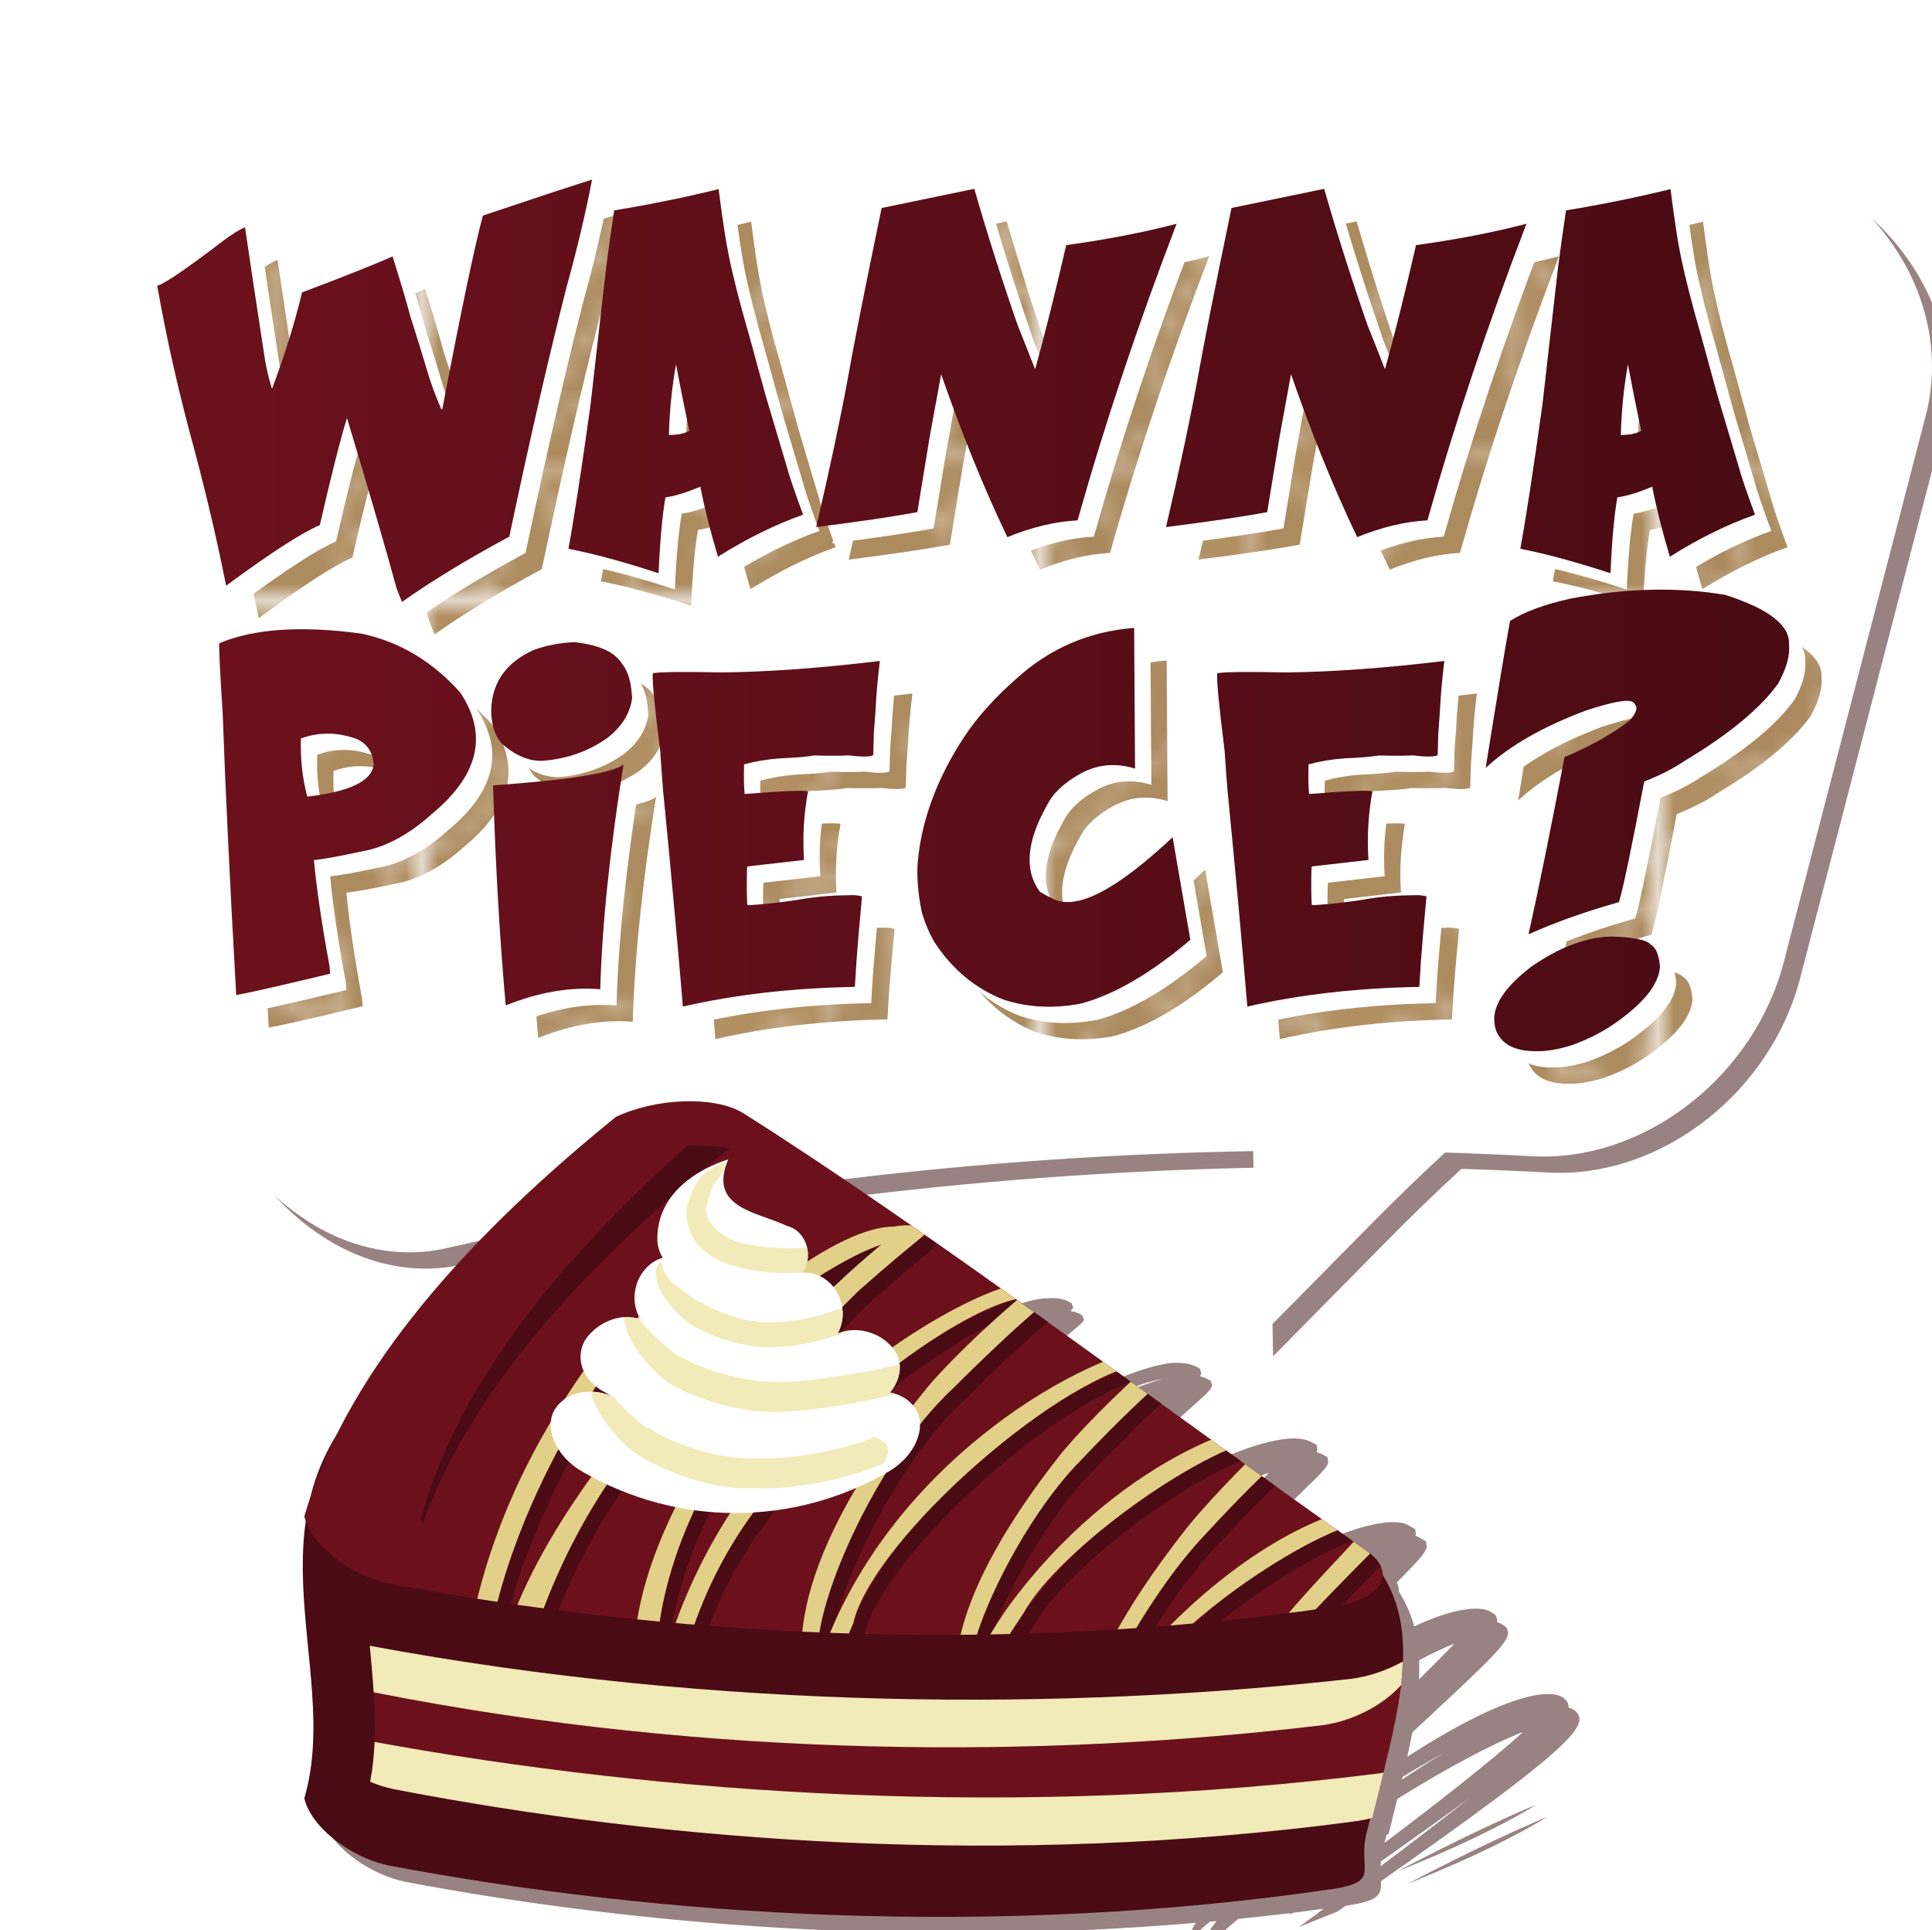 <?xml version="1.0" encoding="utf-8"?>
<!-- Generator: Adobe Illustrator 16.0.0, SVG Export Plug-In . SVG Version: 6.00 Build 0)  -->
<!DOCTYPE svg PUBLIC "-//W3C//DTD SVG 1.1//EN" "http://www.w3.org/Graphics/SVG/1.1/DTD/svg11.dtd">
<svg version="1.1" id="Layer_1" xmlns="http://www.w3.org/2000/svg" xmlns:xlink="http://www.w3.org/1999/xlink" x="0px" y="0px"
	 width="118.799px" height="118.669px" viewBox="0 0 118.799 118.669" enable-background="new 0 0 118.799 118.669"
	 xml:space="preserve">
<pattern  x="-253.841" y="-33.829" width="37.333" height="37.332" patternUnits="userSpaceOnUse" id="New_Pattern_2" viewBox="0 -37.332 37.333 37.332" overflow="visible">
	<g>
		<polygon fill="none" points="0,-37.332 37.333,-37.332 37.333,0 0,0 		"/>
		<path fill="#AC8B5F" d="M37.333-33.504v11.84c-0.555,0-1.11,0-1.665,0c0,0,0-0.002,0-0.004c-0.001,0-0.002,0-0.003,0
			c-0.148-0.74,0.061-1.738-1.134-1.748c-0.213-0.002-0.615,0.398-0.614,0.611c0.009,1.195,1.009,0.988,1.748,1.137
			c0,0.002,0,0.004,0,0.004c0.001,0,0.002,0,0.003,0c0,1.332,0,2.662,0,3.994c-0.001,0-0.001,0.002-0.002,0.002
			c0,0.002,0,0.002,0,0.004c-0.831,0.623-1.547,1.305-0.766,2.406c0.146,0.205,0.72,0.396,0.797,0.314
			c0.832-0.893-0.047-1.805-0.031-2.721c0,0,0.001,0,0.002-0.002c0-0.002,0-0.004,0-0.004c0.57-0.707,1.021-1.531,1.666-2.164v8.443
			c-1.238,0.73-0.773,2.742-1.676,3.725c-0.33,0-0.66,0-0.989,0c-0.722-1.17-1.73-1.48-3.002-1
			c-0.001-0.662-0.001-1.324-0.002-1.986c0.334-0.672,0.668-1.344,1.003-2.016c0-1,0-1.998,0-2.998
			c-2.502-6.82-6.474-8.947-10.468-5.438c2.898,0.484,7.477-1.432,6.459,4.449c-1.208,1.721-0.041,2.84,1.009,3.988
			c-1.667,0.377-3.335,0.836-5.002-0.002l0,0.002v-0.002c-2.008-1.125-3.286-2.834-4-4.996c1.993,0.262,4.123,1.334,6.266-1.563
			c-2.981-0.316-5.396-1.328-7.257,1.555h0c-1.211,1.906-2.192,4.1-5.003,4.008c-3.375,0.494-6.312,1.973-9.005,4
			C4.688-9.311,4.022-8.646,3.669-7.668c-0.668,0-1.336,0-2.004,0c0-0.666,0.001-1.332,0.002-1.998
			c3.691-3.172-0.319-6.801,0.825-10.197C0.907-18.869,0.404-17.404,0-15.916v-6.781c2.752-0.482,3.75-3.346,5.664-4.967
			c0.667-0.334,1.334-0.668,2.001-1.002c0.334,1,0.668,2,1.002,3c-1.47,0.666-1.469,1.334,0,2.002
			c-0.526,1.285-0.595,2.418,0.998,2.998h0c-1.168,2.311-3.625,4.158-2.742,8.645c1.943-2.813,3.357-4.557,4.419-6.492
			c0.829-1.512-0.365-2.01-1.676-2.152c2.548-0.445,1.376-7.809,7.114-2.783c-2.045-4.979-4.608-9.113-4.274-13.883h10.308
			c0.285,2.555,0.57,5.111,0.854,7.666c-0.245,0.213-0.495,0.422-0.735,0.639c-1.218,1.105-3.61,1.209-3.173,3.727
			c0.122,0.703,0.444,1.34,1.228,1.08c1.956-0.648,3.402-1.889,3.828-4.01c0.09-0.451-0.097-0.957-0.157-1.438
			c0.536-2.625,0.729-5.213-0.309-7.664h8.096C32.061-33.639,34.406-33.223,37.333-33.504z M15.484-15.756
			c-0.389-0.299-0.717-0.701-1.13-0.83c-0.506-0.16-1.084,0.063-0.768,0.725c0.174,0.363,0.738,0.59,1.173,0.752
			C14.883-15.064,15.172-15.467,15.484-15.756z M27.888-36.928c-0.004,0.008-0.363,0.549-0.59,1.141
			c-0.202,0.525,0.105,1.055,0.636,0.861c0.544-0.197,1.06-0.701,1.386-1.203C29.633-36.609,29.333-36.992,27.888-36.928z
			 M32.061-29.43c-0.289-0.758-0.897-0.9-1.569-0.693c-0.656,0.201-1.195,0.682-0.85,1.404c0.139,0.291,0.8,0.471,1.217,0.459
			C31.528-28.279,32.104-28.586,32.061-29.43z"/>
		<path fill="#AC8B5F" d="M35.657-7.666c-0.33,0-0.66,0-0.989,0c-1,1-2.001,2-3.002,3h0.001c1.278,0.301,2.75,0.418,2.476,2.33
			c-0.034,0.238-0.426,0.623-0.63,0.609c-1.927-0.127-1.544-1.756-1.846-2.939h-0.001c-2.5-0.164-3.557-1.77-3.995-3.996
			c-1.639-0.063-3.04-0.6-4.006-2.006c-2.944-2.551-3.373-0.078-3.999,2.002c0,0,0.001,0,0.001,0l0,0.002
			c0.476,1.047,0.942,2.1,1.431,3.139c1.069,2.275-0.463,3.039-2.166,3.457c-4.183,1.031-0.386-3.094-2.264-3.596
			c-0.001,0-0.002,0-0.003,0c0-0.002,0-0.002,0-0.002c-1.348-0.656-2.538-1.469-3.006-3.006c-0.668-0.332-1.336-0.664-2.004-0.996
			c-0.329,0.664-0.657,1.328-0.986,1.992c0,0,0,0.002-0.001,0.002c0,0,0,0,0.001,0c2.116,2.234,2.208,4.93,2.072,7.674h24.59v-5.197
			C36.477-5.721,35.915-6.541,35.657-7.666z"/>
		<path fill="#AF8F63" d="M6.662-35.666c-0.665,0-1.33,0-1.995,0.002c0,0.33,0.002,0.662,0.005,0.992
			c0.481,0.006,0.968-0.031,1.442,0.025c1.541,0.189,3.225-0.205,4.509,1.068c-1.496,1.33-0.418,4.211-2.958,4.912
			c0.334,1,0.668,2,1.002,3c0.504,0.666,0.504,1.334,0,2.002c-0.526,1.285-0.595,2.418,0.998,2.998h0h0.001
			c2.548-0.445,1.376-7.809,7.114-2.783c-2.045-4.979-4.608-9.113-4.274-13.883H7.794C7.798-36.648,7.593-36.035,6.662-35.666z"/>
		<path fill="#AF8F63" d="M37.333-33.504v-3.828h-4.886C32.061-33.639,34.406-33.223,37.333-33.504z"/>
		<path fill="#B28E61" d="M4.667-35.664c0.665-0.002,1.33-0.002,1.995-0.002c-1.059-0.77-2.429-1.021-3.563-1.666H0v2.174
			C1.04-32.652,2.873-34.262,4.667-35.664z"/>
		<path fill="#AF8F63" d="M35.657-7.666c0.258,1.125,0.819,1.945,1.676,2.469v-6.193C36.095-10.66,36.56-8.648,35.657-7.666z"/>
		<path fill="#B18E63" d="M24.66-29.668c0.536-2.625,0.729-5.213-0.309-7.664h-1.537c0.285,2.555,0.57,5.111,0.854,7.666
			C24-29.666,24.33-29.666,24.66-29.668z"/>
		<path fill="#AC8D5D" d="M6.662-35.666c0.932-0.369,1.137-0.982,1.133-1.666H3.099C4.233-36.688,5.603-36.436,6.662-35.666z"/>
		<polygon fill="#B18E63" points="35.665,-21.664 35.668,-21.664 35.668,-21.668 		"/>
		<path fill="#B18E63" d="M35.667-17.67c0.57-0.707,1.021-1.531,1.666-2.164v-1.83c-0.555,0-1.11,0-1.665,0
			C35.668-20.332,35.668-19.002,35.667-17.67z"/>
		<polygon fill="#B18E63" points="35.667,-17.666 35.667,-17.67 35.665,-17.668 		"/>
		<path fill="#B18F62" d="M16.665-11.664c-0.488,1.514-1.891,2.107-3.004,2.992c0.468,1.537,1.658,2.35,3.006,3.006
			c0.367-1.633,1.368-2.633,3-3c0.625-2.08,1.055-4.553,3.999-2.002c0.333-0.666,0.666-1.332,1-1.998v-0.002
			c-2.008-1.125-3.286-2.834-4-4.996c-0.331-0.002-0.66-0.006-0.991-0.008c-1.211,1.906-2.192,4.1-5.003,4.008
			C15.335-12.998,16-12.33,16.665-11.664z"/>
		<path fill="#AD8D60" d="M5.943-7.393C5.854-7.449,5.765-7.533,5.675-7.66C5.007-7.662,4.338-7.666,3.669-7.668
			c-0.668,0-1.336,0-2.004,0c1.516,2.092,4.027,3.9,2.004,7.004C3.79-0.441,3.911-0.221,4.031,0h5.992
			C8.774-2.527,8.102-5.381,5.943-7.393z"/>
		<path fill="#AF8F63" d="M5.664-27.664c-2.722,0.725-3.719-0.279-3.002-2.998C1.774-30.889,0.887-31.115,0-31.342v8.645
			C2.752-23.18,3.75-26.043,5.664-27.664z"/>
		<path fill="#AC895F" d="M10.623-33.578c-1.284-1.273-2.968-0.879-4.509-1.068c-0.475-0.057-0.961-0.02-1.442-0.025
			c-0.002,0.67-0.004,1.338-0.005,2.008c2.471,2.063-0.119,1.602-0.995,1.996c-0.337,0.002-0.673,0.004-1.01,0.006
			c-0.717,2.719,0.28,3.723,3.002,2.998c0.667-0.334,1.334-0.668,2.001-1.002C10.205-29.367,9.127-32.248,10.623-33.578z"/>
		<path fill="#AD8D60" d="M1.667-9.666c3.691-3.172-0.319-6.801,0.825-10.197C0.907-18.869,0.404-17.404,0-15.916v6.254
			C0.556-9.664,1.111-9.666,1.667-9.666z"/>
		<path fill="#B18E63" d="M32.667-15.666c-2.502-6.82-6.474-8.947-10.468-5.438c2.898,0.484,7.477-1.432,6.459,4.449
			C29.868-15.814,31.25-15.67,32.667-15.666z"/>
		<path fill="#AB895E" d="M23.665-10.668c0.966,1.406,2.367,1.943,4.006,2.006c1.332,0.217,2.664,0.834,3.995-0.004
			c-0.001-0.662-0.001-1.324-0.002-1.986c-0.665-0.672-1.33-1.342-1.994-2.012l-0.003-0.002c-1.667,0.377-3.335,0.836-5.002-0.002
			l0,0.002C24.331-12,23.998-11.334,23.665-10.668z"/>
		<path fill="#AB895E" d="M3.668-0.664C5.692-3.768,3.18-5.576,1.665-7.668c0-0.666,0.001-1.332,0.002-1.998
			C1.111-9.666,0.556-9.664,0-9.662v4.896C0.863-3.107,1.631-1.373,3.668-0.664z"/>
		<path fill="#AD8D60" d="M6.666-7.666C8-7.67,9.335-7.672,10.669-7.674c0,0,0-0.002,0.001-0.002
			c0.329-0.664,0.657-1.328,0.986-1.992c1.06-2.195,3.097-1.938,5.008-1.996c-0.665-0.666-1.329-1.334-1.994-2
			c-3.375,0.494-6.312,1.973-9.005,4C5.999-8.998,6.332-8.332,6.666-7.666z"/>
		<path fill="#AF8F63" d="M6.924-12.021c1.943-2.813,3.357-4.557,4.419-6.492c0.829-1.512-0.365-2.01-1.676-2.152H9.666
			C8.498-18.355,6.041-16.508,6.924-12.021z"/>
		<path fill="#B18F62" d="M23.669-29.666c-0.245,0.213-0.495,0.422-0.735,0.639c-1.218,1.105-3.61,1.209-3.173,3.727
			c0.122,0.703,0.444,1.34,1.228,1.08c1.956-0.648,3.402-1.889,3.828-4.01c0.09-0.451-0.097-0.957-0.157-1.438
			C24.33-29.666,24-29.666,23.669-29.666z"/>
		<path fill="#AF8F63" d="M27.671-8.662c0.438,2.227,1.495,3.832,3.995,3.996c1.001-1,2.001-2,3.002-3
			c-0.722-1.17-1.73-1.48-3.002-1C30.335-7.828,29.003-8.445,27.671-8.662z"/>
		<path fill="#A9885D" d="M20.665-17.664c1.993,0.262,4.123,1.334,6.266-1.563c-2.981-0.316-5.396-1.328-7.257,1.555h0
			C20.004-17.67,20.334-17.666,20.665-17.664z"/>
		<path fill="#AB895E" d="M32.667-12.668c0-1,0-1.998,0-2.998c-1.417-0.004-2.798-0.148-4.009-0.988
			c-1.208,1.721-0.041,2.84,1.009,3.988l0.003,0.002C30.669-12.666,31.668-12.666,32.667-12.668z"/>
		<path fill="#B18E63" d="M30.492-30.123c-0.656,0.201-1.195,0.682-0.85,1.404c0.139,0.291,0.8,0.471,1.217,0.459
			c0.669-0.02,1.245-0.326,1.201-1.17C31.771-30.188,31.163-30.33,30.492-30.123z"/>
		<path fill="#AF8F63" d="M27.888-36.928c-0.004,0.008-0.363,0.549-0.59,1.141c-0.202,0.525,0.105,1.055,0.636,0.861
			c0.544-0.197,1.06-0.701,1.386-1.203C29.633-36.609,29.333-36.992,27.888-36.928z"/>
		<path fill="#A8895D" d="M13.586-15.861c0.174,0.363,0.738,0.59,1.173,0.752c0.124,0.045,0.413-0.357,0.725-0.646
			c-0.389-0.299-0.717-0.701-1.13-0.83C13.848-16.746,13.27-16.523,13.586-15.861z"/>
		<path fill="#A9895E" d="M8.667-25.666c-1.47,0.666-1.469,1.334,0,2.002C9.171-24.332,9.171-25,8.667-25.666z"/>
		<path fill="#B18F62" d="M34.531-23.416c-0.213-0.002-0.615,0.398-0.614,0.611c0.009,1.195,1.009,0.988,1.748,1.137
			C35.517-22.408,35.726-23.406,34.531-23.416z"/>
		<polygon fill="#B18F62" points="35.665,-21.668 35.665,-21.664 35.668,-21.668 		"/>
		<path fill="#AB895E" d="M5.943-7.393C5.85-7.479,5.774-7.576,5.675-7.66C5.765-7.533,5.854-7.449,5.943-7.393z"/>
		<path fill="#AB895E" d="M5.675-7.66c0.33-0.002,0.66-0.004,0.99-0.006c-0.333-0.666-0.667-1.332-1-1.998
			C4.688-9.311,4.022-8.646,3.669-7.668C4.338-7.666,5.007-7.662,5.675-7.66z"/>
		<polygon fill="#B18F62" points="35.666,-17.664 35.667,-17.666 35.665,-17.668 		"/>
		<path fill="#B18F62" d="M34.9-15.258c0.146,0.205,0.72,0.396,0.797,0.314c0.832-0.893-0.047-1.805-0.031-2.721
			C34.835-17.041,34.119-16.359,34.9-15.258z"/>
		<path fill="#B18E63" d="M29.67-12.664c0.665,0.67,1.329,1.34,1.994,2.012c0.334-0.672,0.668-1.344,1.003-2.016
			C31.668-12.666,30.669-12.666,29.67-12.664z"/>
		<path fill="#B19064" d="M10.67-7.674C10.67-7.674,10.67-7.674,10.67-7.674C9.335-7.672,8-7.67,6.666-7.666
			c-0.33,0.002-0.66,0.004-0.99,0.006C5.774-7.576,5.85-7.479,5.943-7.393C8.102-5.381,8.774-2.527,10.023,0h2.72
			C12.878-2.744,12.786-5.439,10.67-7.674z"/>
		<path fill="#B18F62" d="M16.668-5.664c1.878,0.502-1.919,4.627,2.264,3.596c1.703-0.418,3.235-1.182,2.166-3.457
			c-0.489-1.039-0.955-2.092-1.431-3.139C19.506-6.826,18.507-5.824,16.668-5.664z"/>
		<path fill="#A9885D" d="M16.665-11.664c-1.911,0.059-3.948-0.199-5.008,1.996c0.668,0.332,1.336,0.664,2.004,0.996
			C14.774-9.557,16.177-10.15,16.665-11.664z"/>
		<path fill="#B18F62" d="M33.513-1.727c0.205,0.014,0.596-0.371,0.63-0.609c0.274-1.912-1.198-2.029-2.476-2.33
			C31.968-3.482,31.586-1.854,33.513-1.727z"/>
		<line fill="none" x1="31.667" y1="-4.666" x2="31.666" y2="-4.666"/>
		<path fill="#AC8D5D" d="M3.672-30.668C4.003-31.334,4.335-32,4.667-32.664c0.001-0.67,0.003-1.338,0.005-2.008
			c-0.003-0.33-0.005-0.662-0.005-0.992C2.873-34.262,1.04-32.652,0-35.158v3.816c0.887,0.227,1.774,0.453,2.662,0.68
			C2.999-30.664,3.335-30.666,3.672-30.668z"/>
		<path fill="#AD8D60" d="M0-4.766V0h4.031C3.911-0.221,3.79-0.441,3.668-0.664C1.631-1.373,0.863-3.107,0-4.766z"/>
		<path fill="#AB8B61" d="M16.666-5.666c0,0,0,0,0,0.002c0.001,0,0.002,0,0.003,0c1.838-0.16,2.837-1.162,2.999-3l0-0.002
			c0,0-0.001,0-0.001,0C18.034-8.299,17.033-7.299,16.666-5.666z"/>
		<path fill="#AF8D64" d="M4.667-32.664C4.335-32,4.003-31.334,3.672-30.668C4.547-31.063,7.138-30.602,4.667-32.664z"/>
	</g>
</pattern>
<path fill="#998282" d="M12.17,64.411c1.978,7.998,7.735,13.584,14.002,13.584c0.785,0,1.568-0.091,2.301-0.263
	c0.655-0.148,1.316-0.277,1.974-0.421c-3.812,3.949-6.743,7.895-8.732,11.88c-0.799,1.276-1.313,2.578-1.633,3.895
	c-0.128,0.377-0.257,0.755-0.368,1.133c0.021,0.09,0.067,0.182,0.098,0.272c-0.834,5.761,1.466,11.729-0.098,17.067
	c0.383,1.705,2.729,3.617,5.227,4.141c14.159,2.664,31.031,4.025,48.591,2.515c-0.136,0.218-0.218,0.372-0.255,0.47
	c-0.02,0.045-0.043,0.088-0.063,0.133c0.029,0.02,0.059,0.039,0.088,0.061c0.146,0.097,0.14,0.089,1.093-0.734
	c0.136-0.013,0.27-0.021,0.405-0.034c-0.553,0.732-0.783,1.131-0.857,1.325c-0.02,0.045-0.041,0.088-0.063,0.133
	c0.029,0.02,0.059,0.039,0.088,0.061c0.188,0.124,0.123,0.078,2.17-1.656c1.071-0.109,2.144-0.225,3.219-0.356
	c-0.044,0.033-0.097,0.071-0.141,0.104c0.104-0.043,0.215-0.086,0.32-0.128c0.62-0.077,1.241-0.163,1.863-0.247
	c-0.538,0.399-1.045,0.775-1.518,1.125c0.758-0.311,1.541-0.621,2.34-0.938c0.176-0.123,0.352-0.244,0.527-0.366
	c0.037-0.005,0.073-0.009,0.109-0.015c1.971-0.302,2.093-0.68,2.058-1.497c11.5-8.058,12.77-9.519,12.038-10.382
	c-0.037-0.037-0.076-0.072-0.113-0.109c-0.097-0.08-0.233-0.138-0.389-0.184c0.01-0.18-0.053-0.326-0.164-0.457
	c-0.039-0.037-0.076-0.072-0.115-0.109c-0.813-0.672-3.658-0.27-9.638,3.591c0.113-0.507,0.217-1.006,0.31-1.496
	c5.075-4.728,6.149-5.697,5.84-6.327c-0.021-0.047-0.041-0.094-0.063-0.139c-0.092-0.064-0.184-0.129-0.275-0.193
	c-0.081-0.049-0.184-0.084-0.29-0.116c0.021-0.114,0.005-0.212-0.04-0.302c-0.02-0.047-0.041-0.094-0.061-0.139
	c-0.092-0.064-0.184-0.129-0.277-0.193c-0.703-0.423-2.38-0.205-4.719,0.89c-0.199-0.743-0.514-1.453-0.938-2.135
	c0.007-0.185-0.036-0.374-0.129-0.565c1.398-1.41,1.922-1.964,1.824-2.326c-0.014-0.068-0.025-0.139-0.039-0.209
	c-0.174-0.1-0.35-0.197-0.525-0.295c-0.032-0.014-0.079-0.019-0.115-0.03c0.022-0.079,0.029-0.151,0.012-0.216
	c-0.012-0.068-0.025-0.139-0.037-0.209c-0.176-0.1-0.35-0.197-0.525-0.295c-0.702-0.289-2.218-0.104-4.201,0.695
	c-0.957-0.682-1.917-1.368-2.877-2.057c1.668-1.627,2.354-2.189,2.246-2.553c-0.008-0.068-0.018-0.139-0.027-0.207
	c-0.086-0.051-0.174-0.1-0.26-0.148c-0.115-0.066-0.263-0.109-0.409-0.151c0.041-0.093,0.052-0.172,0.03-0.243
	c-0.01-0.068-0.02-0.139-0.027-0.207c-0.086-0.051-0.174-0.1-0.26-0.148c-0.152-0.088-0.336-0.154-0.539-0.199
	c-0.795-0.198-2.513,0.1-4.691,1.024c-1.025-0.739-2.05-1.479-3.072-2.218c1.719-1.579,2.26-1.918,2.098-2.23
	c-0.012-0.055-0.023-0.111-0.037-0.168c-0.072-0.039-0.145-0.08-0.219-0.121c-0.128-0.07-0.284-0.123-0.454-0.162
	c0.077-0.119,0.09-0.211,0.044-0.299c-0.014-0.055-0.023-0.111-0.037-0.168c-0.072-0.039-0.145-0.08-0.219-0.121
	c-0.23-0.127-0.541-0.207-0.891-0.23c-0.738-0.101-2.123,0.215-3.847,0.93c-1.143-0.824-2.282-1.645-3.414-2.456
	c1.186-1.018,1.332-1.06,1.173-1.269c-0.012-0.041-0.023-0.084-0.035-0.125c-0.055-0.031-0.107-0.063-0.16-0.094
	c-0.12-0.069-0.311-0.141-0.572-0.184c0.179-0.174,0.184-0.24,0.102-0.348c-0.012-0.041-0.023-0.084-0.035-0.125
	c-0.055-0.031-0.107-0.063-0.16-0.094c-0.213-0.123-0.619-0.262-1.32-0.215c-0.473-0.001-1.114,0.143-1.865,0.399
	c-1.588-1.13-3.16-2.24-4.714-3.323c0.018-0.032,0.02-0.059,0.015-0.092c0.006-0.049,0.014-0.1,0.02-0.148
	c-0.053-0.035-0.107-0.07-0.162-0.104c-0.11-0.071-0.321-0.158-0.649-0.195c-1.404-0.976-2.792-1.929-4.159-2.852
	c8.333-1.008,16.734-1.588,25.16-1.731c0.011,0.509,0.219,11.615,0.219,11.615l7.089-7.186c1.45-1.471,2.956-2.926,4.491-4.342
	c1.813,0.058,3.641,0.135,5.47,0.233c0.191,0.009,0.384,0.013,0.576,0.013c0,0,0,0,0.001,0c6.578,0,12.911-5.057,14.741-11.807
	l8.733-33.61c0.889-3.27,0.362-6.768-1.48-9.849c-2.193-3.667-6.025-6.366-10.531-7.41C82.809,3.836,57.523,1,32.217,1
	c-5.994,0-12.072,0.161-18.046,0.478C9.936,1.684,6.259,3.604,3.815,6.888c-2.622,3.524-3.462,8.231-2.312,12.88L12.17,64.411z
	 M84.242,95.789c-0.024-0.017-0.048-0.034-0.072-0.051c0.062-0.023,0.122-0.046,0.183-0.067
	C84.317,95.709,84.278,95.751,84.242,95.789z M87.26,103.176c0-0.008,0.002-0.016,0.002-0.023h-0.001
	c0.015-0.365,0.016-0.727,0-1.081c0.789-0.426,1.52-0.768,2.172-1.022c-0.592,0.622-1.346,1.379-2.176,2.201
	C87.258,103.226,87.259,103.201,87.26,103.176z M77.292,90.825c0.255-0.107,0.499-0.198,0.738-0.282
	c-0.151,0.153-0.304,0.309-0.47,0.477C77.472,90.955,77.382,90.89,77.292,90.825z M90.32,110.567
	c-1.727,1.366-3.645,2.829-5.429,4.17c0.003-0.096,0.008-0.193,0.017-0.297C87.075,112.918,88.859,111.642,90.32,110.567z
	 M85.132,113.303c0.043-0.172,0.087-0.344,0.13-0.514c0.038-0.01,0.086-0.019,0.121-0.029c0.179-0.736,0.356-1.447,0.532-2.156
	c2.767-1.734,5.675-3.317,7.742-4.129C91.766,108.215,88.323,110.892,85.132,113.303z M77.403,89.778
	c0.123-0.043,0.239-0.078,0.357-0.114C77.643,89.701,77.526,89.736,77.403,89.778z M88.807,107.755
	c-0.798,0.477-1.666,1.029-2.601,1.656c0.015-0.058,0.028-0.115,0.042-0.173C87.108,108.717,87.97,108.216,88.807,107.755z
	 M71.458,84.797c-0.52,0.14-1.086,0.32-1.723,0.575c-0.029-0.021-0.059-0.042-0.088-0.063C70.304,85.05,70.912,84.876,71.458,84.797
	z M63.544,80.861c-0.021,0.007-0.041,0.014-0.062,0.02l-0.003-0.002C63.499,80.874,63.523,80.865,63.544,80.861z"/>
<path fill="#998282" d="M95.148,111.691c-2.074,0.875-4.873,2.174-8.588,4.123c2.643-1.07,5.365-2.248,7.92-3.719
	C94.707,111.965,94.924,111.826,95.148,111.691z"/>
<path fill="#998282" d="M85.895,115.064c2.641-1.07,5.365-2.248,7.918-3.719c0.229-0.131,0.445-0.27,0.668-0.404
	C92.408,111.816,89.609,113.115,85.895,115.064z"/>
<g>
	<g>
		<path fill="#FFFFFF" d="M77.059,70.771c-16.74,0.284-33.384,2.286-49.586,5.961c-0.732,0.171-1.515,0.262-2.3,0.262
			c-6.267,0-12.025-5.585-14.002-13.583L0.505,18.768c-1.151-4.65-0.312-9.357,2.312-12.882c2.443-3.282,6.121-5.203,10.355-5.408
			C19.147,0.161,25.226,0,31.222,0c25.306,0,50.588,2.836,75.146,8.429c4.505,1.044,8.337,3.743,10.529,7.409
			c1.843,3.081,2.369,6.58,1.481,9.851l-8.733,33.609c-1.83,6.75-8.162,11.807-14.741,11.807h-0.001
			c-0.191,0-0.385-0.004-0.576-0.013c-1.835-0.099-3.662-0.177-5.468-0.234c-1.531,1.412-3.038,2.868-4.494,4.343l-7.09,7.184
			C77.274,82.385,77.069,71.279,77.059,70.771z"/>
		<path fill="#FFFFFF" d="M105.423,12.574C75.373,5.73,44.398,3.08,13.378,4.724C6.875,5.04,2.963,11.006,4.64,17.78
			c3.552,14.87,7.105,29.741,10.658,44.611c1.677,6.781,6.686,11.261,11.235,10.196c17.896-4.06,36.234-6.107,54.674-6.102
			c0.054,1.916,0.098,3.826,0.133,5.73c1.918-1.943,3.894-3.829,5.926-5.655c2.417,0.06,4.836,0.155,7.255,0.285
			c4.709,0.214,9.639-3.557,11.011-8.617c2.915-11.218,5.83-22.436,8.745-33.653C115.646,19.521,111.712,14.031,105.423,12.574z"/>
	</g>
	<g>
		<g>
			<pattern  id="SVGID_2_" xlink:href="#New_Pattern_2" patternTransform="matrix(1 0 0 1 -23.713 -118.764)">
			</pattern>
			<path fill="url(#SVGID_2_)" d="M38.407,13.041c-0.401,2.081-0.921,4.274-1.561,6.577c-1.117,4.369-2.292,9.493-3.528,15.374
				c-2.602,1.403-4.802,2.742-6.602,4.016l-0.333-0.845c-0.672-2.472-1.688-5.962-3.049-10.472c-0.439,1.452-0.995,3.65-1.667,6.593
				c-1.079,0.45-3,1.691-5.764,3.724c-0.531-2.677-1.173-5.436-1.927-8.275c-0.965-3.502-1.734-6.892-2.309-10.171
				c0.396-0.076,1.772-1.014,4.13-2.813c0.542-0.4,0.965-0.658,1.269-0.771c0.309,2.108,0.724,4.858,1.244,8.251
				c0.119,0.618,0.257,1.177,0.415,1.675c0.781-2.06,1.396-4.034,1.846-5.926c2.531-0.954,4.387-1.691,5.569-2.212
				c0.493,1.566,0.854,2.783,1.082,3.65c0.39,1.225,0.729,2.32,1.016,3.284c0.206,0.727,0.504,1.545,0.894,2.455h0.065
				c1.154-6.043,1.986-10.01,2.496-11.901C34.771,14.218,37.009,13.48,38.407,13.041z"/>
			<pattern  id="SVGID_4_" xlink:href="#New_Pattern_2" patternTransform="matrix(1 0 0 1 -23.713 -118.764)">
			</pattern>
			<path fill="url(#SVGID_4_)" d="M46.188,13.627c0.228,1.799,0.434,3.151,0.618,4.057c0.276,1.35,0.694,2.986,1.252,4.91
				l1.016,3.707l1.317,4.423c0.119,0.472,0.45,1.444,0.991,2.919c-1.729,0.612-3.474,1.474-5.235,2.585
				c-0.488-1.642-0.848-3.078-1.081-4.309c-0.862,0.363-1.577,0.583-2.146,0.658c-0.195,1.105-0.336,2.661-0.422,4.667
				c-2.13-0.699-3.979-1.201-5.545-1.504c0.347-1.892,0.799-4.84,1.358-8.846c0.515-4.569,0.834-7.379,0.959-8.431
				c0.157-1.22,0.323-2.396,0.496-3.528C41.992,14.567,44.133,14.131,46.188,13.627z M43.569,24.407
				c-0.249,1.371-0.396,2.818-0.439,4.341c0.591-0.016,1.008-0.105,1.252-0.269C44.063,26.951,43.792,25.594,43.569,24.407z"/>
			<pattern  id="SVGID_5_" xlink:href="#New_Pattern_2" patternTransform="matrix(1 0 0 1 -23.713 -118.764)">
			</pattern>
			<path fill="url(#SVGID_5_)" d="M74.35,15.757C71.954,22,69.925,28.079,68.261,33.992c-1.389,0.075-2.827,0.42-4.317,1.032
				c-1.426-2.97-2.783-6.309-4.073-10.016l-0.699,3.82l-0.764,4.659c-1.523,0.281-3.597,0.588-6.22,0.918
				c0.856-3.69,1.496-6.693,1.919-9.008c0.385-2.168,1.086-5.704,2.105-10.609l5.699-1.179c0.775,2.699,1.66,5.487,2.658,8.365
				c0.396,0.987,0.756,1.897,1.081,2.732c0.575-2.065,1.212-4.61,1.911-7.635C70.081,16.722,72.345,16.282,74.35,15.757z"/>
			<pattern  id="SVGID_6_" xlink:href="#New_Pattern_2" patternTransform="matrix(1 0 0 1 -23.713 -118.764)">
			</pattern>
			<path fill="url(#SVGID_6_)" d="M95.862,15.757C93.468,22,91.438,28.079,89.773,33.992c-1.388,0.075-2.827,0.42-4.317,1.032
				c-1.426-2.97-2.783-6.309-4.072-10.016l-0.699,3.82l-0.765,4.659c-1.522,0.281-3.597,0.588-6.22,0.918
				c0.857-3.69,1.496-6.693,1.919-9.008c0.385-2.168,1.087-5.704,2.106-10.609l5.698-1.179c0.775,2.699,1.661,5.487,2.659,8.365
				c0.395,0.987,0.756,1.897,1.08,2.732c0.575-2.065,1.212-4.61,1.911-7.635C91.595,16.722,93.857,16.282,95.862,15.757z"/>
			<pattern  id="SVGID_7_" xlink:href="#New_Pattern_2" patternTransform="matrix(1 0 0 1 -23.713 -118.764)">
			</pattern>
			<path fill="url(#SVGID_7_)" d="M104.72,13.627c0.228,1.799,0.434,3.151,0.617,4.057c0.277,1.35,0.694,2.986,1.252,4.91
				l1.017,3.707l1.317,4.423c0.119,0.472,0.449,1.444,0.992,2.919c-1.729,0.612-3.475,1.474-5.236,2.585
				c-0.488-1.642-0.848-3.078-1.081-4.309c-0.862,0.363-1.577,0.583-2.146,0.658c-0.194,1.105-0.336,2.661-0.423,4.667
				c-2.13-0.699-3.979-1.201-5.545-1.504c0.348-1.892,0.8-4.84,1.358-8.846c0.515-4.569,0.835-7.379,0.959-8.431
				c0.157-1.22,0.323-2.396,0.496-3.528C100.524,14.567,102.665,14.131,104.72,13.627z M102.102,24.407
				c-0.249,1.371-0.396,2.818-0.438,4.341c0.59-0.016,1.008-0.105,1.252-0.269C102.595,26.951,102.323,25.594,102.102,24.407z"/>
		</g>
		<g>
			<path fill="#FFFFFF" d="M37.407,12.041c-0.401,2.081-0.921,4.274-1.561,6.577c-1.117,4.369-2.292,9.493-3.528,15.374
				c-2.602,1.403-4.802,2.742-6.602,4.016l-0.333-0.845c-0.672-2.472-1.688-5.962-3.049-10.472c-0.439,1.452-0.995,3.65-1.667,6.593
				c-1.079,0.45-3,1.691-5.764,3.724c-0.531-2.677-1.173-5.436-1.927-8.275c-0.965-3.502-1.734-6.892-2.309-10.171
				c0.396-0.076,1.772-1.014,4.13-2.813c0.542-0.4,0.965-0.658,1.269-0.771c0.309,2.108,0.724,4.858,1.244,8.251
				c0.119,0.618,0.257,1.177,0.415,1.675c0.781-2.06,1.396-4.034,1.846-5.926c2.531-0.954,4.387-1.691,5.569-2.212
				c0.493,1.566,0.854,2.783,1.082,3.65c0.39,1.225,0.729,2.32,1.016,3.284c0.206,0.727,0.504,1.545,0.894,2.455h0.065
				c1.154-6.043,1.986-10.01,2.496-11.901C33.771,13.218,36.009,12.48,37.407,12.041z"/>
			<path fill="#FFFFFF" d="M45.188,12.627c0.228,1.799,0.434,3.151,0.618,4.057c0.276,1.35,0.694,2.986,1.252,4.91l1.016,3.707
				l1.317,4.423c0.119,0.472,0.45,1.444,0.991,2.919c-1.729,0.612-3.474,1.474-5.235,2.585c-0.488-1.642-0.848-3.078-1.081-4.309
				c-0.862,0.363-1.577,0.583-2.146,0.658c-0.195,1.105-0.336,2.661-0.422,4.667c-2.13-0.699-3.979-1.201-5.545-1.504
				c0.347-1.892,0.799-4.84,1.358-8.846c0.515-4.569,0.834-7.379,0.959-8.431c0.157-1.22,0.323-2.396,0.496-3.528
				C40.992,13.567,43.133,13.131,45.188,12.627z M42.569,23.407c-0.249,1.371-0.396,2.818-0.439,4.341
				c0.591-0.016,1.008-0.105,1.252-0.269C43.063,25.951,42.792,24.594,42.569,23.407z"/>
			<path fill="#FFFFFF" d="M73.35,14.757C70.954,21,68.925,27.079,67.261,32.992c-1.389,0.075-2.827,0.42-4.317,1.032
				c-1.426-2.97-2.783-6.309-4.073-10.016l-0.699,3.82l-0.764,4.659c-1.523,0.281-3.597,0.588-6.22,0.918
				c0.856-3.69,1.496-6.693,1.919-9.008c0.385-2.168,1.086-5.704,2.105-10.609l5.699-1.179c0.775,2.699,1.66,5.487,2.658,8.365
				c0.396,0.987,0.756,1.897,1.081,2.732c0.575-2.065,1.212-4.61,1.911-7.635C69.081,15.722,71.345,15.282,73.35,14.757z"/>
			<path fill="#FFFFFF" d="M94.862,14.757C92.468,21,90.438,27.079,88.773,32.992c-1.388,0.075-2.827,0.42-4.317,1.032
				c-1.426-2.97-2.783-6.309-4.072-10.016l-0.699,3.82l-0.765,4.659c-1.522,0.281-3.597,0.588-6.22,0.918
				c0.857-3.69,1.496-6.693,1.919-9.008c0.385-2.168,1.087-5.704,2.106-10.609l5.698-1.179c0.775,2.699,1.661,5.487,2.659,8.365
				c0.395,0.987,0.756,1.897,1.08,2.732c0.575-2.065,1.212-4.61,1.911-7.635C90.595,15.722,92.857,15.282,94.862,14.757z"/>
			<path fill="#FFFFFF" d="M103.72,12.627c0.228,1.799,0.434,3.151,0.617,4.057c0.277,1.35,0.694,2.986,1.252,4.91l1.017,3.707
				l1.317,4.423c0.119,0.472,0.449,1.444,0.992,2.919c-1.729,0.612-3.475,1.474-5.236,2.585c-0.488-1.642-0.848-3.078-1.081-4.309
				c-0.862,0.363-1.577,0.583-2.146,0.658c-0.194,1.105-0.336,2.661-0.423,4.667c-2.13-0.699-3.979-1.201-5.545-1.504
				c0.348-1.892,0.8-4.84,1.358-8.846c0.515-4.569,0.835-7.379,0.959-8.431c0.157-1.22,0.323-2.396,0.496-3.528
				C99.524,13.567,101.665,13.131,103.72,12.627z M101.102,23.407c-0.249,1.371-0.396,2.818-0.438,4.341
				c0.59-0.016,1.008-0.105,1.252-0.269C101.595,25.951,101.323,24.594,101.102,23.407z"/>
		</g>
		<g>
			<linearGradient id="SVGID_8_" gradientUnits="userSpaceOnUse" x1="9.668" y1="24.024" x2="107.915" y2="24.024">
				<stop  offset="0" style="stop-color:#6C111C"/>
				<stop  offset="1" style="stop-color:#4A0B14"/>
			</linearGradient>
			<path fill="url(#SVGID_8_)" d="M36.407,11.041c-0.401,2.081-0.921,4.274-1.561,6.577c-1.117,4.369-2.292,9.493-3.528,15.374
				c-2.602,1.403-4.802,2.742-6.602,4.016l-0.333-0.845c-0.672-2.472-1.688-5.962-3.049-10.472c-0.439,1.452-0.995,3.65-1.667,6.593
				c-1.079,0.45-3,1.691-5.764,3.724c-0.531-2.677-1.173-5.436-1.927-8.275c-0.965-3.502-1.734-6.892-2.309-10.171
				c0.396-0.076,1.772-1.014,4.13-2.813c0.542-0.4,0.965-0.658,1.269-0.771c0.309,2.108,0.724,4.858,1.244,8.251
				c0.119,0.618,0.257,1.177,0.415,1.675c0.781-2.06,1.396-4.034,1.846-5.926c2.531-0.954,4.387-1.691,5.569-2.212
				c0.493,1.566,0.854,2.783,1.082,3.65c0.39,1.225,0.729,2.32,1.016,3.284c0.206,0.727,0.504,1.545,0.894,2.455h0.065
				c1.154-6.043,1.986-10.01,2.496-11.901C32.771,12.218,35.009,11.48,36.407,11.041z"/>
			<linearGradient id="SVGID_9_" gradientUnits="userSpaceOnUse" x1="9.668" y1="23.436" x2="107.915" y2="23.436">
				<stop  offset="0" style="stop-color:#6C111C"/>
				<stop  offset="1" style="stop-color:#4A0B14"/>
			</linearGradient>
			<path fill="url(#SVGID_9_)" d="M44.188,11.627c0.228,1.799,0.434,3.151,0.618,4.057c0.276,1.35,0.694,2.986,1.252,4.91
				l1.016,3.707l1.317,4.423c0.119,0.472,0.45,1.444,0.991,2.919c-1.729,0.612-3.474,1.474-5.235,2.585
				c-0.488-1.642-0.848-3.078-1.081-4.309c-0.862,0.363-1.577,0.583-2.146,0.658c-0.195,1.105-0.336,2.661-0.422,4.667
				c-2.13-0.699-3.979-1.201-5.545-1.504c0.347-1.892,0.799-4.84,1.358-8.846c0.515-4.569,0.834-7.379,0.959-8.431
				c0.157-1.22,0.323-2.396,0.496-3.528C39.992,12.567,42.133,12.131,44.188,11.627z M41.569,22.407
				c-0.249,1.371-0.396,2.818-0.439,4.341c0.591-0.016,1.008-0.105,1.252-0.269C42.063,24.951,41.792,23.594,41.569,22.407z"/>
			<linearGradient id="SVGID_10_" gradientUnits="userSpaceOnUse" x1="9.668" y1="22.317" x2="107.915" y2="22.317">
				<stop  offset="0" style="stop-color:#6C111C"/>
				<stop  offset="1" style="stop-color:#4A0B14"/>
			</linearGradient>
			<path fill="url(#SVGID_10_)" d="M72.35,13.757C69.954,20,67.925,26.079,66.261,31.992c-1.389,0.075-2.827,0.42-4.317,1.032
				c-1.426-2.97-2.783-6.309-4.073-10.016l-0.699,3.82l-0.764,4.659c-1.523,0.281-3.597,0.588-6.22,0.918
				c0.856-3.69,1.496-6.693,1.919-9.008c0.385-2.168,1.086-5.704,2.105-10.609l5.699-1.179c0.775,2.699,1.66,5.487,2.658,8.365
				c0.396,0.987,0.756,1.897,1.081,2.732c0.575-2.065,1.212-4.61,1.911-7.635C68.081,14.722,70.345,14.282,72.35,13.757z"/>
			<linearGradient id="SVGID_11_" gradientUnits="userSpaceOnUse" x1="9.668" y1="22.317" x2="107.915" y2="22.317">
				<stop  offset="0" style="stop-color:#6C111C"/>
				<stop  offset="1" style="stop-color:#4A0B14"/>
			</linearGradient>
			<path fill="url(#SVGID_11_)" d="M93.862,13.757C91.468,20,89.438,26.079,87.773,31.992c-1.388,0.075-2.827,0.42-4.317,1.032
				c-1.426-2.97-2.783-6.309-4.072-10.016l-0.699,3.82l-0.765,4.659c-1.522,0.281-3.597,0.588-6.22,0.918
				c0.857-3.69,1.496-6.693,1.919-9.008c0.385-2.168,1.087-5.704,2.106-10.609l5.698-1.179c0.775,2.699,1.661,5.487,2.659,8.365
				c0.395,0.987,0.756,1.897,1.08,2.732c0.575-2.065,1.212-4.61,1.911-7.635C89.595,14.722,91.857,14.282,93.862,13.757z"/>
			<linearGradient id="SVGID_12_" gradientUnits="userSpaceOnUse" x1="9.668" y1="23.436" x2="107.915" y2="23.436">
				<stop  offset="0" style="stop-color:#6C111C"/>
				<stop  offset="1" style="stop-color:#4A0B14"/>
			</linearGradient>
			<path fill="url(#SVGID_12_)" d="M102.72,11.627c0.228,1.799,0.434,3.151,0.617,4.057c0.277,1.35,0.694,2.986,1.252,4.91
				l1.017,3.707l1.317,4.423c0.119,0.472,0.449,1.444,0.992,2.919c-1.729,0.612-3.475,1.474-5.236,2.585
				c-0.488-1.642-0.848-3.078-1.081-4.309c-0.862,0.363-1.577,0.583-2.146,0.658c-0.194,1.105-0.336,2.661-0.423,4.667
				c-2.13-0.699-3.979-1.201-5.545-1.504c0.348-1.892,0.8-4.84,1.358-8.846c0.515-4.569,0.835-7.379,0.959-8.431
				c0.157-1.22,0.323-2.396,0.496-3.528C98.524,12.567,100.665,12.131,102.72,11.627z M100.102,22.407
				c-0.249,1.371-0.396,2.818-0.438,4.341c0.59-0.016,1.008-0.105,1.252-0.269C100.595,24.951,100.323,23.594,100.102,22.407z"/>
		</g>
	</g>
	<g>
		<g>
			<pattern  id="SVGID_13_" xlink:href="#New_Pattern_2" patternTransform="matrix(1 0 0 1 -23.713 -118.764)">
			</pattern>
			<path fill="url(#SVGID_13_)" d="M30.302,44.578c1.712,2.579,1.146,5.054-1.699,7.422c-1.442,1.307-2.889,2.087-4.341,2.342
				c-1.475,0.314-2.461,0.493-2.959,0.536c0.163,1.757,0.482,3.927,0.959,6.513l0.041,0.472c-3.198,0.77-5.125,1.205-5.78,1.309
				c-0.396-7.063-0.672-12.832-0.83-17.309c-0.163-2.51-0.233-3.948-0.211-4.317c2.13-0.894,5.041-1.092,8.731-0.593
				C26.554,41.445,28.584,42.653,30.302,44.578z M20.896,50.976c2.629-0.303,3.989-0.967,4.082-1.991
				c-0.054-0.737-0.401-1.255-1.041-1.553c-1.182-0.423-2.325-0.434-3.431-0.033C20.462,48.65,20.592,49.843,20.896,50.976z"/>
			<pattern  id="SVGID_14_" xlink:href="#New_Pattern_2" patternTransform="matrix(1 0 0 1 -23.713 -118.764)">
			</pattern>
			<path fill="url(#SVGID_14_)" d="M37.349,41.48c1.176,0.136,2.013,0.428,2.512,0.878c0.314,0.293,0.556,0.637,0.724,1.032
				c0.152,0.38,0.247,0.887,0.285,1.521c-0.125,0.965-0.65,1.797-1.577,2.496c-1.144,0.797-2.45,1.252-3.918,1.365
				c-0.818,0.038-1.64-0.298-2.463-1.008c-0.434-0.412-0.669-1.07-0.708-1.976c0-1.772,0.878-3.052,2.634-3.837
				C35.623,41.67,36.46,41.513,37.349,41.48z M40.341,49c-0.846,5.296-1.323,9.902-1.431,13.821
				c-1.837-0.157-3.775,0.173-5.813,0.992c-0.363-3.989-0.624-8.499-0.781-13.528C36.983,49.954,39.658,49.526,40.341,49z"/>
			<pattern  id="SVGID_15_" xlink:href="#New_Pattern_2" patternTransform="matrix(1 0 0 1 -23.713 -118.764)">
			</pattern>
			<path fill="url(#SVGID_15_)" d="M56.104,42.635c-0.135,1.105-0.225,2.125-0.268,3.057l-0.057,0.78
				c-0.039,0.396-0.061,0.838-0.066,1.325l-0.016,0.626c-0.152,0.114-0.67,0.119-1.553,0.017c-0.287,0.027-0.98,0.03-2.081,0.008
				c-0.423,0.076-1.138,0.136-2.146,0.179c-0.78,0.061-1.501,0.182-2.163,0.366c-0.021,0.737-0.01,1.345,0.033,1.821
				c2.347-0.185,3.645-0.238,3.895-0.163c-0.256,1.409-0.336,2.816-0.244,4.22l-3.488,0.398l-0.016,0.179
				c-0.021,0.916-0.017,1.64,0.016,2.171l0.098,0.032c1.041-0.064,2.063-0.179,3.065-0.341c0.97-0.174,1.986-0.264,3.048-0.269
				c0.363-0.021,0.646,0.003,0.846,0.073c-0.162,1.712-0.275,3.029-0.341,3.951l-0.098,1.609c-3.858,0.07-7.385,0.475-10.577,1.211
				c-0.352-4.189-0.759-8.623-1.219-13.3c-0.033-0.336-0.092-1.152-0.179-2.447c-0.341-2.704-0.493-4.287-0.455-4.748
				c0.428-0.081,1.867-0.098,4.317-0.049C49.306,43.304,52.522,43.068,56.104,42.635z"/>
			<pattern  id="SVGID_16_" xlink:href="#New_Pattern_2" patternTransform="matrix(1 0 0 1 -23.713 -118.764)">
			</pattern>
			<path fill="url(#SVGID_16_)" d="M71.738,40.603l0.058,8.649c-1.188-0.362-2.295-0.265-3.322,0.293
				c-1.027,0.559-1.727,1.217-2.102,1.976c-1.252,2.223-1.398,3.986-0.438,5.293c0.217,0.141,0.501,0.295,0.854,0.463
				c1.437,0.694,3.875-0.574,7.317-3.805l1.089,6.309c-2.434,2.065-4.675,3.371-6.724,3.919c-1.68,0.325-3.268,0.244-4.764-0.244
				c-1.734-0.678-3.152-1.858-4.252-3.544c-0.33-0.569-0.591-1.192-0.781-1.87c-0.227-1.116-0.309-2.122-0.243-3.017
				c0.228-2.602,1.189-5.189,2.886-7.764c0.786-1.182,1.838-2.353,3.154-3.513C66.53,41.868,68.952,40.819,71.738,40.603z"/>
			<pattern  id="SVGID_17_" xlink:href="#New_Pattern_2" patternTransform="matrix(1 0 0 1 -23.713 -118.764)">
			</pattern>
			<path fill="url(#SVGID_17_)" d="M90.813,42.635c-0.137,1.105-0.226,2.125-0.27,3.057l-0.057,0.78
				c-0.037,0.396-0.06,0.838-0.064,1.325l-0.017,0.626c-0.151,0.114-0.669,0.119-1.553,0.017c-0.287,0.027-0.981,0.03-2.081,0.008
				c-0.423,0.076-1.139,0.136-2.146,0.179c-0.78,0.061-1.502,0.182-2.162,0.366c-0.021,0.737-0.012,1.345,0.032,1.821
				c2.347-0.185,3.645-0.238,3.894-0.163c-0.254,1.409-0.336,2.816-0.243,4.22l-3.487,0.398l-0.018,0.179
				c-0.021,0.916-0.016,1.64,0.018,2.171l0.098,0.032c1.04-0.064,2.062-0.179,3.064-0.341c0.97-0.174,1.986-0.264,3.049-0.269
				c0.363-0.021,0.645,0.003,0.846,0.073c-0.163,1.712-0.277,3.029-0.342,3.951l-0.098,1.609c-3.859,0.07-7.385,0.475-10.577,1.211
				c-0.353-4.189-0.759-8.623-1.22-13.3c-0.032-0.336-0.092-1.152-0.179-2.447c-0.341-2.704-0.493-4.287-0.455-4.748
				c0.429-0.081,1.867-0.098,4.317-0.049C84.014,43.304,87.229,43.068,90.813,42.635z"/>
			<pattern  id="SVGID_18_" xlink:href="#New_Pattern_2" patternTransform="matrix(1 0 0 1 -23.713 -118.764)">
			</pattern>
			<path fill="url(#SVGID_18_)" d="M108.072,38.569c2.672,0.852,3.983,1.862,3.935,3.033c0.07,0.693-0.156,1.509-0.683,2.446
				c-1.116,1.534-3.038,3.117-5.765,4.748c-0.639,0.439-1.457,0.856-2.455,1.252c-0.797,4.179-1.314,6.65-1.553,7.415
				c-2.027,0.568-3.881,1.228-5.561,1.976c0.635-2.852,1.371-6.479,2.211-10.886c1.729-0.743,3.065-1.499,4.008-2.269
				c0.277-0.293,0.415-0.553,0.415-0.78c-0.075-0.299-0.273-0.437-0.593-0.415c-0.461,0-1.299,0.198-2.513,0.594
				c-2.646,0.991-4.699,2.168-6.163,3.528c0.76-4.742,1.258-7.753,1.496-9.032c0.852-0.553,2.087-1.011,3.707-1.374
				C101.942,38.155,105.112,38.076,108.072,38.569z M103.511,60.081c0.305,0.157,0.491,0.604,0.562,1.342
				c-0.065,1.046-0.924,2.162-2.577,3.35c-0.813,0.602-1.77,1.1-2.869,1.496c-0.803,0.243-1.48,0.362-2.033,0.357
				c-1.176,0.027-1.973-0.269-2.391-0.886c-0.217-0.277-0.324-0.656-0.324-1.139c0.032-0.976,0.797-2.035,2.292-3.179
				c1.724-1.192,3.36-1.808,4.911-1.846C102.462,59.615,103.272,59.783,103.511,60.081z"/>
		</g>
		<g>
			<path fill="#FFFFFF" d="M29.302,43.578c1.712,2.579,1.146,5.054-1.699,7.422c-1.442,1.307-2.889,2.087-4.341,2.342
				c-1.475,0.314-2.461,0.493-2.959,0.536c0.163,1.757,0.482,3.927,0.959,6.513l0.041,0.472c-3.198,0.77-5.125,1.205-5.78,1.309
				c-0.396-7.063-0.672-12.832-0.83-17.309c-0.163-2.51-0.233-3.948-0.211-4.317c2.13-0.894,5.041-1.092,8.731-0.593
				C25.554,40.445,27.584,41.653,29.302,43.578z M19.896,49.976c2.629-0.303,3.989-0.967,4.082-1.991
				c-0.054-0.737-0.401-1.255-1.041-1.553c-1.182-0.423-2.325-0.434-3.431-0.033C19.462,47.65,19.592,48.843,19.896,49.976z"/>
			<path fill="#FFFFFF" d="M36.349,40.48c1.176,0.136,2.013,0.428,2.512,0.878c0.314,0.293,0.556,0.637,0.724,1.032
				c0.152,0.38,0.247,0.887,0.285,1.521c-0.125,0.965-0.65,1.797-1.577,2.496c-1.144,0.797-2.45,1.252-3.918,1.365
				c-0.818,0.038-1.64-0.298-2.463-1.008c-0.434-0.412-0.669-1.07-0.708-1.976c0-1.772,0.878-3.052,2.634-3.837
				C34.623,40.67,35.46,40.513,36.349,40.48z M39.341,48c-0.846,5.296-1.323,9.902-1.431,13.821
				c-1.837-0.157-3.775,0.173-5.813,0.992c-0.363-3.989-0.624-8.499-0.781-13.528C35.983,48.954,38.658,48.526,39.341,48z"/>
			<path fill="#FFFFFF" d="M55.104,41.635c-0.135,1.105-0.225,2.125-0.268,3.057l-0.057,0.78c-0.039,0.396-0.061,0.838-0.066,1.325
				l-0.016,0.626c-0.152,0.114-0.67,0.119-1.553,0.017c-0.287,0.027-0.98,0.03-2.081,0.008c-0.423,0.076-1.138,0.136-2.146,0.179
				c-0.78,0.061-1.501,0.182-2.163,0.366c-0.021,0.737-0.011,1.345,0.033,1.821c2.347-0.185,3.645-0.238,3.895-0.163
				c-0.256,1.409-0.336,2.816-0.244,4.22l-3.488,0.398l-0.017,0.179c-0.021,0.916-0.016,1.64,0.017,2.171l0.098,0.032
				c1.041-0.064,2.062-0.179,3.065-0.341c0.97-0.174,1.986-0.264,3.048-0.269c0.363-0.021,0.646,0.003,0.846,0.073
				c-0.162,1.712-0.275,3.029-0.341,3.951l-0.098,1.609c-3.858,0.07-7.385,0.475-10.577,1.211c-0.352-4.189-0.759-8.623-1.219-13.3
				c-0.033-0.336-0.092-1.152-0.179-2.447c-0.341-2.704-0.493-4.287-0.455-4.748c0.428-0.081,1.867-0.098,4.317-0.049
				C48.306,42.304,51.522,42.068,55.104,41.635z"/>
			<path fill="#FFFFFF" d="M70.738,39.603l0.058,8.649c-1.188-0.362-2.295-0.265-3.322,0.293c-1.027,0.559-1.727,1.217-2.102,1.976
				c-1.252,2.223-1.398,3.986-0.438,5.293c0.217,0.141,0.501,0.295,0.854,0.463c1.437,0.694,3.875-0.574,7.317-3.805l1.089,6.309
				c-2.434,2.065-4.675,3.371-6.724,3.919c-1.68,0.325-3.268,0.244-4.764-0.244c-1.734-0.678-3.152-1.858-4.252-3.544
				c-0.33-0.569-0.591-1.192-0.781-1.87c-0.227-1.116-0.309-2.122-0.243-3.017c0.228-2.602,1.189-5.189,2.886-7.764
				c0.786-1.182,1.838-2.353,3.154-3.513C65.53,40.868,67.952,39.819,70.738,39.603z"/>
			<path fill="#FFFFFF" d="M89.813,41.635c-0.137,1.105-0.226,2.125-0.27,3.057l-0.057,0.78c-0.037,0.396-0.06,0.838-0.064,1.325
				l-0.017,0.626c-0.151,0.114-0.669,0.119-1.553,0.017c-0.287,0.027-0.981,0.03-2.081,0.008c-0.423,0.076-1.139,0.136-2.146,0.179
				c-0.78,0.061-1.502,0.182-2.162,0.366c-0.021,0.737-0.012,1.345,0.032,1.821c2.347-0.185,3.645-0.238,3.894-0.163
				c-0.254,1.409-0.336,2.816-0.243,4.22l-3.487,0.398l-0.018,0.179c-0.021,0.916-0.016,1.64,0.018,2.171l0.098,0.032
				c1.04-0.064,2.062-0.179,3.064-0.341c0.97-0.174,1.986-0.264,3.049-0.269c0.363-0.021,0.645,0.003,0.846,0.073
				c-0.163,1.712-0.277,3.029-0.342,3.951l-0.098,1.609c-3.859,0.07-7.385,0.475-10.577,1.211c-0.353-4.189-0.759-8.623-1.22-13.3
				c-0.032-0.336-0.092-1.152-0.179-2.447c-0.341-2.704-0.493-4.287-0.455-4.748c0.429-0.081,1.867-0.098,4.317-0.049
				C83.014,42.304,86.229,42.068,89.813,41.635z"/>
			<path fill="#FFFFFF" d="M107.072,37.569c2.672,0.852,3.983,1.862,3.935,3.033c0.07,0.693-0.156,1.509-0.683,2.446
				c-1.116,1.534-3.038,3.117-5.765,4.748c-0.639,0.439-1.457,0.856-2.455,1.252c-0.797,4.179-1.314,6.65-1.553,7.415
				c-2.027,0.568-3.881,1.228-5.561,1.976c0.635-2.852,1.371-6.479,2.211-10.886c1.729-0.743,3.065-1.499,4.008-2.269
				c0.277-0.293,0.415-0.553,0.415-0.78c-0.075-0.299-0.273-0.437-0.593-0.415c-0.461,0-1.299,0.198-2.513,0.594
				c-2.646,0.991-4.699,2.168-6.163,3.528c0.76-4.742,1.258-7.753,1.496-9.032c0.852-0.553,2.087-1.011,3.707-1.374
				C100.942,37.155,104.112,37.076,107.072,37.569z M102.511,59.081c0.305,0.157,0.491,0.604,0.562,1.342
				c-0.065,1.046-0.924,2.162-2.577,3.35c-0.813,0.602-1.77,1.1-2.869,1.496c-0.803,0.243-1.48,0.362-2.033,0.357
				c-1.176,0.027-1.973-0.269-2.391-0.886c-0.217-0.277-0.324-0.656-0.324-1.139c0.032-0.976,0.797-2.035,2.292-3.179
				c1.724-1.192,3.36-1.808,4.911-1.846C101.462,58.615,102.272,58.783,102.511,59.081z"/>
		</g>
		<g>
			<linearGradient id="SVGID_19_" gradientUnits="userSpaceOnUse" x1="13.477" y1="49.928" x2="110.019" y2="49.928">
				<stop  offset="0" style="stop-color:#6C111C"/>
				<stop  offset="1" style="stop-color:#4A0B14"/>
			</linearGradient>
			<path fill="url(#SVGID_19_)" d="M28.302,42.578c1.712,2.579,1.146,5.054-1.699,7.422c-1.442,1.307-2.889,2.087-4.341,2.342
				c-1.475,0.314-2.461,0.493-2.959,0.536c0.163,1.757,0.482,3.927,0.959,6.513l0.041,0.472c-3.198,0.77-5.125,1.205-5.78,1.309
				c-0.396-7.063-0.672-12.832-0.83-17.309c-0.163-2.51-0.233-3.948-0.211-4.317c2.13-0.894,5.041-1.092,8.731-0.593
				C24.554,39.445,26.584,40.653,28.302,42.578z M18.896,48.976c2.629-0.303,3.989-0.967,4.082-1.991
				c-0.054-0.737-0.401-1.255-1.041-1.553c-1.182-0.423-2.325-0.434-3.431-0.033C18.462,46.65,18.592,47.843,18.896,48.976z"/>
			<linearGradient id="SVGID_20_" gradientUnits="userSpaceOnUse" x1="13.477" y1="50.647" x2="110.019" y2="50.647">
				<stop  offset="0" style="stop-color:#6C111C"/>
				<stop  offset="1" style="stop-color:#4A0B14"/>
			</linearGradient>
			<path fill="url(#SVGID_20_)" d="M35.349,39.48c1.176,0.136,2.013,0.428,2.512,0.878c0.314,0.293,0.556,0.637,0.724,1.032
				c0.152,0.38,0.247,0.887,0.285,1.521c-0.125,0.965-0.65,1.797-1.577,2.496c-1.144,0.797-2.45,1.252-3.918,1.365
				c-0.818,0.038-1.64-0.298-2.463-1.008c-0.434-0.412-0.669-1.07-0.708-1.976c0-1.772,0.878-3.052,2.634-3.837
				C33.623,39.67,34.46,39.513,35.349,39.48z M38.341,47c-0.846,5.296-1.323,9.902-1.431,13.821
				c-1.837-0.157-3.775,0.173-5.813,0.992c-0.363-3.989-0.624-8.499-0.781-13.528C34.983,47.954,37.658,47.526,38.341,47z"/>
			<linearGradient id="SVGID_21_" gradientUnits="userSpaceOnUse" x1="13.477" y1="51.26" x2="110.019" y2="51.26">
				<stop  offset="0" style="stop-color:#6C111C"/>
				<stop  offset="1" style="stop-color:#4A0B14"/>
			</linearGradient>
			<path fill="url(#SVGID_21_)" d="M54.104,40.635c-0.135,1.105-0.225,2.125-0.268,3.057l-0.057,0.78
				c-0.039,0.396-0.061,0.838-0.066,1.325l-0.016,0.626c-0.152,0.114-0.67,0.119-1.553,0.017c-0.287,0.027-0.98,0.03-2.081,0.008
				c-0.423,0.076-1.138,0.136-2.146,0.179c-0.78,0.061-1.501,0.182-2.163,0.366c-0.021,0.737-0.011,1.345,0.033,1.821
				c2.347-0.185,3.645-0.238,3.895-0.163c-0.256,1.409-0.336,2.816-0.244,4.22l-3.488,0.398l-0.017,0.179
				c-0.021,0.916-0.016,1.64,0.017,2.171l0.098,0.032c1.041-0.064,2.062-0.179,3.065-0.341c0.97-0.174,1.986-0.264,3.048-0.269
				c0.363-0.021,0.646,0.003,0.846,0.073c-0.162,1.712-0.275,3.029-0.341,3.951l-0.098,1.609c-3.858,0.07-7.385,0.475-10.577,1.211
				c-0.352-4.189-0.759-8.623-1.219-13.3c-0.033-0.336-0.092-1.152-0.179-2.447c-0.341-2.704-0.493-4.287-0.455-4.748
				c0.428-0.081,1.867-0.098,4.317-0.049C47.306,41.304,50.522,41.068,54.104,40.635z"/>
			<linearGradient id="SVGID_22_" gradientUnits="userSpaceOnUse" x1="13.477" y1="50.248" x2="110.019" y2="50.248">
				<stop  offset="0" style="stop-color:#6C111C"/>
				<stop  offset="1" style="stop-color:#4A0B14"/>
			</linearGradient>
			<path fill="url(#SVGID_22_)" d="M69.738,38.603l0.058,8.649c-1.188-0.362-2.295-0.265-3.322,0.293
				c-1.027,0.559-1.727,1.217-2.102,1.976c-1.252,2.223-1.398,3.986-0.438,5.293c0.217,0.141,0.501,0.295,0.854,0.463
				c1.437,0.694,3.875-0.574,7.317-3.805l1.089,6.309c-2.434,2.065-4.675,3.371-6.724,3.919c-1.68,0.325-3.268,0.244-4.764-0.244
				c-1.734-0.678-3.152-1.858-4.252-3.544c-0.33-0.569-0.591-1.192-0.781-1.87c-0.227-1.116-0.309-2.122-0.243-3.017
				c0.228-2.602,1.189-5.189,2.886-7.764c0.786-1.182,1.838-2.353,3.154-3.513C64.53,39.868,66.952,38.819,69.738,38.603z"/>
			<linearGradient id="SVGID_23_" gradientUnits="userSpaceOnUse" x1="13.477" y1="51.26" x2="110.019" y2="51.26">
				<stop  offset="0" style="stop-color:#6C111C"/>
				<stop  offset="1" style="stop-color:#4A0B14"/>
			</linearGradient>
			<path fill="url(#SVGID_23_)" d="M88.813,40.635c-0.137,1.105-0.226,2.125-0.27,3.057l-0.057,0.78
				c-0.037,0.396-0.06,0.838-0.064,1.325l-0.017,0.626c-0.151,0.114-0.669,0.119-1.553,0.017c-0.287,0.027-0.981,0.03-2.081,0.008
				c-0.423,0.076-1.139,0.136-2.146,0.179c-0.78,0.061-1.502,0.182-2.162,0.366c-0.021,0.737-0.012,1.345,0.032,1.821
				c2.347-0.185,3.645-0.238,3.894-0.163c-0.254,1.409-0.336,2.816-0.243,4.22l-3.487,0.398l-0.018,0.179
				c-0.021,0.916-0.016,1.64,0.018,2.171l0.098,0.032c1.04-0.064,2.062-0.179,3.064-0.341c0.97-0.174,1.986-0.264,3.049-0.269
				c0.363-0.021,0.645,0.003,0.846,0.073c-0.163,1.712-0.277,3.029-0.342,3.951l-0.098,1.609c-3.859,0.07-7.385,0.475-10.577,1.211
				c-0.353-4.189-0.759-8.623-1.22-13.3c-0.032-0.336-0.092-1.152-0.179-2.447c-0.341-2.704-0.493-4.287-0.455-4.748
				c0.429-0.081,1.867-0.098,4.317-0.049C82.014,41.304,85.229,41.068,88.813,40.635z"/>
			<linearGradient id="SVGID_24_" gradientUnits="userSpaceOnUse" x1="13.477" y1="50.44" x2="110.019" y2="50.44">
				<stop  offset="0" style="stop-color:#6C111C"/>
				<stop  offset="1" style="stop-color:#4A0B14"/>
			</linearGradient>
			<path fill="url(#SVGID_24_)" d="M106.072,36.569c2.672,0.852,3.983,1.862,3.935,3.033c0.07,0.693-0.156,1.509-0.683,2.446
				c-1.116,1.534-3.038,3.117-5.765,4.748c-0.639,0.439-1.457,0.856-2.455,1.252c-0.797,4.179-1.314,6.65-1.553,7.415
				c-2.027,0.568-3.881,1.228-5.561,1.976c0.635-2.852,1.371-6.479,2.211-10.886c1.729-0.743,3.065-1.499,4.008-2.269
				c0.277-0.293,0.415-0.553,0.415-0.78c-0.075-0.299-0.273-0.437-0.593-0.415c-0.461,0-1.299,0.198-2.513,0.594
				c-2.646,0.991-4.699,2.168-6.163,3.528c0.76-4.742,1.258-7.753,1.496-9.032c0.852-0.553,2.087-1.011,3.707-1.374
				C99.942,36.155,103.112,36.076,106.072,36.569z M101.511,58.081c0.305,0.157,0.491,0.604,0.562,1.342
				c-0.065,1.046-0.924,2.162-2.577,3.35c-0.813,0.602-1.77,1.1-2.869,1.496c-0.803,0.243-1.48,0.362-2.033,0.357
				c-1.176,0.027-1.973-0.269-2.391-0.886c-0.217-0.277-0.324-0.656-0.324-1.139c0.032-0.976,0.797-2.035,2.292-3.179
				c1.724-1.192,3.36-1.808,4.911-1.846C100.462,57.615,101.272,57.783,101.511,58.081z"/>
		</g>
	</g>
	<g>
		<g>
			<path fill="#4A0B14" d="M81.857,116.15c3.125-0.479,1.602-1.145,2.176-3.461c1.607-6.479,3.723-11.977,0.762-16.205
				c-1.201-1.717-58.008-13.416-60.477-12.266c-10.109,8.195-3.172,18.033-5.605,26.34c0.383,1.705,2.729,3.617,5.227,4.141
				C40.592,117.832,60.992,119.18,81.857,116.15z"/>
			<path fill="#6C111C" d="M81.857,98.813c3.125-0.48,4.119-2.076,2.176-3.463c-13.154-9.275-26.805-19.621-38.361-26.934
				c-1.803-1.064-5.33-0.904-7.799,0.248c-10.109,8.195-16.727,16.25-19.16,24.555c0.383,1.705,2.729,3.619,5.227,4.141
				C40.592,100.492,60.992,101.842,81.857,98.813z"/>
			<path fill="#4A0B14" d="M44.602,70.789c-9.445,7.654-15.84,15.188-18.623,22.916c-0.035-0.094-0.086-0.188-0.109-0.281
				c2.086-7.697,7.734-15.256,16.385-22.967c0.963-0.063,1.902-0.008,2.709,0.188C44.844,70.693,44.717,70.734,44.602,70.789z"/>
			<g>
				<path fill="#6C111C" d="M23.033,107.096c0.041-1.004,0.012-2.023-0.055-3.053c20.861,4.135,41.438,4.057,58.393,2.016
					c1.889-0.266,3.729-1.275,4.777-2.453c-0.201,1.686-0.611,3.482-1.08,5.379c-0.092,0.016-0.174,0.029-0.277,0.043
					C62.533,111.84,40.809,110.338,23.033,107.096z"/>
				<path fill="#F2EAB8" d="M83.236,111.988c-21.311,2.832-42.109,1.289-59.072-2c-0.479-0.104-0.949-0.254-1.404-0.445
					c0.156-0.803,0.24-1.619,0.273-2.447c17.775,3.242,39.5,4.744,61.758,1.932c0.104-0.014,0.186-0.027,0.277-0.043
					c-0.223,0.904-0.455,1.828-0.686,2.775C84.092,111.846,83.725,111.92,83.236,111.988z"/>
				<path fill="#F2EAB8" d="M81.371,106.059c-16.955,2.041-37.531,2.119-58.393-2.016c-0.061-0.945-0.152-1.9-0.24-2.859
					c21.584,4.008,42.811,3.977,60.346,2.031c1.125-0.148,2.227-0.541,3.178-1.063c-0.02,0.475-0.055,0.959-0.113,1.453
					C85.1,104.783,83.26,105.793,81.371,106.059z"/>
			</g>
		</g>
		<g>
			<defs>
				<path id="SVGID_26_" d="M81.857,98.813c3.125-0.48,4.119-2.076,2.176-3.463c-13.154-9.275-26.805-19.621-38.361-26.934
					c-1.803-1.064-5.33-0.904-7.799,0.248c-10.109,8.195-16.727,16.25-19.16,24.555c0.383,1.705,2.729,3.619,5.227,4.141
					C40.592,100.492,60.992,101.842,81.857,98.813z"/>
			</defs>
			<clipPath id="SVGID_25_">
				<use xlink:href="#SVGID_26_"  overflow="visible"/>
			</clipPath>
			<g clip-path="url(#SVGID_25_)">
				<path fill="#4A0B14" d="M41.922,80.262c-1.705,1.166-3.25,2.418-4.613,3.723c-2.541,3.422-3.979,6.361-4.023,6.428
					c-1.82,3.492-3.152,7.387-3.73,10.844c0.146,1.252,0.461,2.43,0.936,3.512C30.377,98.172,35.229,87.01,41.922,80.262z"/>
				<path fill="#4A0B14" d="M94.148,110.691c-2.074,0.875-4.873,2.174-8.588,4.123c2.643-1.07,5.365-2.248,7.92-3.719
					C93.707,110.965,93.924,110.826,94.148,110.691z"/>
				<path fill="#4A0B14" d="M82.531,115.621c12.787-8.914,14.182-10.453,13.422-11.35c-0.037-0.037-0.076-0.072-0.113-0.109
					c-1.102-0.91-5.914,0.131-17.229,9.104c-1.426,1.18-2.813,2.42-3.795,3.332c1.816-2.094,5.533-5.934,8.621-8.846
					c7.15-6.691,8.6-7.854,8.246-8.572c-0.021-0.047-0.041-0.094-0.063-0.139c-0.092-0.064-0.184-0.129-0.275-0.193
					c-1.559-0.936-7.852,1.221-15.641,9.236c-1.178,1.252-2.26,2.578-2.914,3.412c0.996-2.215,4.768-7.59,7.811-10.779
					c4.68-4.998,6.281-6.141,6.115-6.756c-0.014-0.068-0.025-0.139-0.039-0.209c-0.174-0.1-0.35-0.197-0.525-0.295
					c-1.771-0.729-8.67,1.492-15.404,9.246c-1.25,1.49-2.289,3.076-2.82,3.906c0.289-2.066,3.557-8.063,6.844-11.514
					c4.336-4.719,6.049-5.742,5.883-6.303c-0.008-0.068-0.018-0.139-0.027-0.207c-0.086-0.051-0.174-0.1-0.26-0.148
					c-0.152-0.088-0.336-0.154-0.539-0.199c-2.094-0.521-10.578,2.375-17.1,11.207c-1.102,1.545-1.965,3.16-2.416,4.051
					c-0.119-2.309,3.178-9.301,6.832-12.986c5.123-5.404,6.607-5.953,6.352-6.445c-0.012-0.055-0.023-0.111-0.037-0.168
					c-0.072-0.039-0.145-0.08-0.219-0.121c-0.23-0.127-0.541-0.207-0.891-0.23c-2.816-0.385-14.914,5.145-20.262,16.713
					c-0.469,1.023-0.838,2.014-1.08,2.738c-0.619-3.004,3.418-12.377,8.229-16.859c5.957-5.934,6.645-5.762,6.359-6.137
					c-0.012-0.041-0.023-0.084-0.035-0.125c-0.055-0.031-0.107-0.063-0.16-0.094c-0.213-0.123-0.619-0.262-1.32-0.215
					c-2.674-0.004-10.518,4.383-15.332,10.096c-5.207,5.617-7.385,12.559-7.719,15.451c-0.063-2.783-0.928-11.963,12.424-24.998
					c3.881-3.428,4.098-3.346,4.063-3.564c0.006-0.049,0.014-0.1,0.02-0.148c-0.053-0.035-0.107-0.07-0.162-0.104
					c-0.205-0.133-0.715-0.334-1.781-0.135c-6.67,0-25.113,19.119-24.502,29.795c0.32,0.551,0.693,1.072,1.094,1.572
					c0.262-3.98,2.482-11.496,7.434-17.762c4.633-6.348,11.996-11.445,15.227-12.494c-0.727,0.605-1.811,1.537-2.91,2.584
					c-17.299,18.992-11.297,27.061-11.172,27.422c0.217,0.109,0.479,0.129,0.736,0.059c0.164-0.049,0.326-0.094,0.488-0.139
					c-0.002-0.129-0.002-0.258-0.002-0.387c0.057-0.613,0.51-7.146,5.225-13.373c4.172-6.273,12.602-12.242,16.082-12.85
					c-1.088,0.947-3.422,2.977-5.406,5.217c-9.938,12.07-7.965,18.139-7.371,18.82c0.193,0.141,0.439,0.195,0.676,0.156
					c0.029-0.006,0.057-0.01,0.086-0.016c0.023-0.012,0.049-0.025,0.074-0.037c0.365-0.143,0.031-0.121,1.785-4.199
					c1.191-5.189,13.145-15.656,18.33-16.029c-1.023,0.975-3.559,3.234-5.514,5.57c-7.314,9.215-6.678,13.801-6.258,14.629
					c0.104,0.125,0.236,0.209,0.377,0.246c0.025,0.018,0.051,0.037,0.078,0.055c0.063-0.012,0.125-0.025,0.188-0.037
					c0.5-0.051,0.078-0.291,3.26-5.035c2.186-3.994,11.537-10.633,15.234-10.805c-0.902,0.975-3.316,3.27-5.107,5.457
					c-6.424,8.117-6.684,12.105-6.514,13.059c0.039,0.102,0.098,0.186,0.162,0.248c0.012,0.039,0.023,0.08,0.035,0.121
					c0.078,0.004,0.154,0.01,0.232,0.016c0.461,0.055,0.135-0.23,3.793-4.758c2.396-3.381,10.539-8.891,13.613-8.994
					c-0.844,1.031-3.365,3.537-5.357,5.9c-6.295,7.59-7.768,11.568-7.902,12.531c0.002,0.076,0.008,0.145,0.027,0.201
					c-0.01,0.053-0.02,0.104-0.027,0.154c0.059,0.02,0.119,0.041,0.18,0.061c0.359,0.129,0.041,0.01,4.254-4.488
					c2.891-3.373,11.166-8.93,13.949-9.045c-0.928,1.242-4.619,4.701-7.477,7.637c-7.932,8.232-9.525,10.619-9.75,11.207
					c-0.02,0.045-0.041,0.088-0.063,0.133c0.029,0.02,0.059,0.039,0.088,0.061c0.266,0.176,0.006,0.025,6.041-4.85
					c4.068-3.393,12.762-8.564,15.576-8.861c-1.23,1.686-7.957,6.791-12.588,10.238c-1.168,0.871-2.199,1.637-3.115,2.314
					c0.758-0.311,1.541-0.621,2.34-0.938C81.658,116.227,82.098,115.922,82.531,115.621z"/>
			</g>
			<g clip-path="url(#SVGID_25_)">
				<path fill="#E2D089" d="M41.256,79.512c-1.707,1.166-3.252,2.418-4.615,3.723c-2.539,3.422-3.979,6.361-4.021,6.428
					c-1.82,3.492-3.154,7.387-3.73,10.844c0.145,1.252,0.459,2.43,0.934,3.512C29.711,97.422,34.563,86.26,41.256,79.512z"/>
				<path fill="#E2D089" d="M93.48,109.941c-2.072,0.875-4.871,2.174-8.586,4.123c2.641-1.07,5.365-2.248,7.918-3.719
					C93.041,110.215,93.258,110.076,93.48,109.941z"/>
				<path fill="#E2D089" d="M81.863,114.871c12.789-8.914,14.184-10.453,13.424-11.35c-0.039-0.037-0.076-0.072-0.115-0.109
					c-1.102-0.91-5.912,0.131-17.227,9.104c-1.426,1.18-2.813,2.42-3.795,3.332c1.816-2.094,5.533-5.934,8.619-8.846
					c7.152-6.691,8.6-7.854,8.246-8.572c-0.02-0.047-0.041-0.094-0.061-0.139c-0.092-0.064-0.184-0.129-0.277-0.193
					c-1.557-0.936-7.852,1.221-15.639,9.236c-1.178,1.252-2.26,2.578-2.914,3.412c0.996-2.215,4.768-7.59,7.809-10.779
					c4.68-4.998,6.283-6.141,6.115-6.756c-0.012-0.068-0.025-0.139-0.037-0.209c-0.176-0.1-0.35-0.197-0.525-0.295
					c-1.771-0.729-8.67,1.492-15.404,9.246c-1.25,1.49-2.289,3.076-2.82,3.906c0.289-2.066,3.555-8.063,6.844-11.514
					c4.336-4.719,6.049-5.742,5.883-6.303c-0.01-0.068-0.02-0.139-0.027-0.207c-0.086-0.051-0.174-0.1-0.26-0.148
					c-0.152-0.088-0.336-0.154-0.539-0.199c-2.094-0.521-10.578,2.375-17.1,11.207c-1.102,1.545-1.965,3.16-2.416,4.051
					c-0.119-2.309,3.178-9.301,6.832-12.986c5.123-5.404,6.607-5.953,6.352-6.445c-0.014-0.055-0.023-0.111-0.037-0.168
					c-0.072-0.039-0.145-0.08-0.219-0.121c-0.23-0.127-0.541-0.207-0.891-0.23c-2.816-0.385-14.914,5.145-20.262,16.713
					c-0.469,1.023-0.84,2.014-1.082,2.738c-0.619-3.004,3.42-12.377,8.23-16.859c5.957-5.934,6.645-5.762,6.359-6.137
					c-0.012-0.041-0.023-0.084-0.035-0.125c-0.055-0.031-0.107-0.063-0.16-0.094c-0.213-0.123-0.619-0.262-1.32-0.215
					c-2.674-0.004-10.518,4.383-15.334,10.096c-5.205,5.617-7.383,12.559-7.717,15.451c-0.063-2.783-0.93-11.963,12.424-24.998
					c3.881-3.428,4.098-3.346,4.063-3.564c0.006-0.049,0.014-0.1,0.02-0.148c-0.053-0.035-0.107-0.07-0.162-0.104
					c-0.205-0.133-0.715-0.334-1.781-0.135c-6.67,0-25.115,19.119-24.504,29.795c0.32,0.551,0.693,1.072,1.094,1.572
					c0.264-3.98,2.484-11.496,7.434-17.762c4.635-6.348,11.998-11.445,15.229-12.494c-0.727,0.605-1.811,1.537-2.91,2.584
					c-17.299,18.992-11.297,27.061-11.174,27.422c0.217,0.109,0.479,0.129,0.738,0.059c0.162-0.049,0.326-0.094,0.488-0.139
					c-0.002-0.129-0.002-0.258-0.002-0.387c0.055-0.613,0.51-7.146,5.225-13.373c4.17-6.273,12.602-12.242,16.082-12.85
					c-1.088,0.947-3.422,2.977-5.406,5.217c-9.938,12.07-7.965,18.139-7.371,18.82c0.191,0.141,0.438,0.195,0.676,0.156
					c0.027-0.006,0.057-0.01,0.084-0.016c0.025-0.012,0.051-0.025,0.074-0.037c0.367-0.143,0.031-0.121,1.787-4.199
					c1.191-5.189,13.145-15.656,18.33-16.029c-1.023,0.975-3.559,3.234-5.514,5.57c-7.314,9.215-6.678,13.801-6.258,14.629
					c0.104,0.125,0.236,0.209,0.377,0.246c0.025,0.018,0.051,0.037,0.078,0.055c0.063-0.012,0.125-0.025,0.188-0.037
					c0.5-0.051,0.078-0.291,3.26-5.035c2.186-3.994,11.537-10.633,15.234-10.805c-0.902,0.975-3.316,3.27-5.107,5.457
					c-6.424,8.117-6.684,12.105-6.514,13.059c0.039,0.102,0.098,0.186,0.162,0.248c0.012,0.039,0.023,0.08,0.035,0.121
					c0.076,0.004,0.154,0.01,0.232,0.016c0.461,0.055,0.135-0.23,3.793-4.758c2.396-3.381,10.537-8.891,13.613-8.994
					c-0.844,1.031-3.367,3.537-5.357,5.9c-6.295,7.59-7.768,11.568-7.902,12.531c0.002,0.076,0.008,0.145,0.027,0.201
					c-0.01,0.053-0.02,0.104-0.027,0.154c0.059,0.02,0.119,0.041,0.18,0.061c0.359,0.129,0.041,0.01,4.254-4.488
					c2.889-3.373,11.164-8.93,13.947-9.045c-0.928,1.242-4.619,4.701-7.475,7.637c-7.932,8.232-9.525,10.619-9.75,11.207
					c-0.02,0.045-0.043,0.088-0.063,0.133c0.029,0.02,0.059,0.039,0.088,0.061c0.266,0.176,0.006,0.025,6.041-4.85
					c4.066-3.393,12.762-8.564,15.574-8.861c-1.229,1.686-7.957,6.791-12.588,10.238c-1.168,0.871-2.197,1.637-3.113,2.314
					c0.758-0.311,1.541-0.621,2.338-0.938C80.99,115.477,81.43,115.172,81.863,114.871z"/>
			</g>
		</g>
		<g>
			<path fill="#FFFFFF" d="M56.289,86.6c0.715,1.066,0.051,2.908-1.674,3.885c-5.84,3.381-12.953,3.381-18.793,0
				c-1.727-0.977-2.391-2.818-1.674-3.885l0,0c0.717-1.078,2.275-1.334,3.607-0.707c4.693,2.322,10.23,2.322,14.926,0
				C54.014,85.268,55.572,85.521,56.289,86.6L56.289,86.6z"/>
			<path fill="#FFFFFF" d="M55.033,83.066c0.727,1.084,0.09,2.73-1.525,3.445c-5.469,2.457-11.631,1.881-16.48-1.008
				c-1.443-0.846-1.711-2.418-0.818-3.422l0,0c0.896-1.014,2.314-1.395,3.332-0.887c3.602,1.869,8.047,2.252,12.139,0.725
				C52.83,81.516,54.307,81.969,55.033,83.066L55.033,83.066z"/>
			<path fill="#FFFFFF" d="M51.818,80.705c0.033,1.346-0.998,2.52-2.299,2.537c-2.879-0.092-5.746-0.453-8.553-1.02
				c-1.277-0.205-2.123-1.498-1.92-2.828l0,0c0.205-1.332,1.314-2.277,2.496-2.135c2.635,0.453,5.316,0.805,8.021,0.986
				C50.771,78.281,51.785,79.357,51.818,80.705L51.818,80.705z"/>
			<path fill="#FFFFFF" d="M49.68,77.152c0.002,0.951-0.691,1.719-1.545,1.686c-1.889-0.16-3.768-0.402-5.621-0.705
				c-0.842-0.1-1.424-0.965-1.309-1.912l0,0c0.113-0.951,0.846-1.65,1.641-1.57c1.77,0.268,3.561,0.508,5.363,0.701
				C49.016,75.4,49.678,76.201,49.68,77.152L49.68,77.152z"/>
			<path fill="#FFFFFF" d="M40.42,76.229c0.035,1.527,1.678,2.629,3.508,2.342c1.822-0.252,5.824-0.643,5.488-2.168
				c-0.441-1.992-6.314-1.199-4.635-5.119C44.807,71.291,40.365,72.439,40.42,76.229z"/>
			<g>
				<path fill="#F2EAB8" d="M42.221,74.549c0.004-0.068-0.084,0.941,0.604,1.855c0.688,0.881,1.822,1.346,2.914,1.592
					c1.422,0.313,2.84,0.295,3.68,0.24c-0.029-0.002-0.059-0.004-0.09-0.006c0.217-0.293,0.352-0.664,0.352-1.078
					c0-0.154-0.023-0.303-0.057-0.447c-0.705,0.051-2.184,0.1-3.588-0.203c-2.193-0.328-2.719-1.924-2.551-1.898
					c-0.27-0.041,0.375-2.068,0.568-1.988c0.635-0.84,0.963-1.605-0.4-0.676C42.613,72.357,42.088,74.594,42.221,74.549z"/>
				<path fill="#F2EAB8" d="M42.383,81.354c-0.016,0.023,2.303,1.521,5.066,1.469c2.082-0.008,4.008-0.707,4.791-1.023
					c-0.191,0.021-0.379,0.057-0.561,0.121c-0.059,0.021-0.117,0.041-0.176,0.061c0.205-0.381,0.322-0.814,0.314-1.275
					c-0.002-0.104-0.021-0.201-0.033-0.299c-0.723,0.277-2.482,0.885-4.27,0.885c-2.295,0.1-4.414-1.223-4.354-1.199
					c-0.096,0.127-2.275-1.516-2.055-1.537c-0.396-0.465-0.336-0.621-0.398-0.846c0.121-0.279-0.691-0.014-0.262,1.236
					C40.881,80.316,42.4,81.354,42.383,81.354z"/>
				<path fill="#F2EAB8" d="M54.727,85.611c0.443-0.531,0.646-1.15,0.59-1.725c-1.137,0.271-3.982,0.875-6.746,1.057
					c-3.594,0.236-6.689-1.449-6.594-1.516c-0.182,0.217-2.193-1.615-2.639-2.305c-0.305-0.113-0.635-0.152-0.975-0.129
					c0.006,0.049,0.014,0.094,0.021,0.146c0.289,2.027,2.576,3.795,2.553,3.738c-0.082,0.084,3.58,2.223,7.535,1.9
					c2.697-0.18,5.248-0.736,6.58-1.076C54.947,85.668,54.84,85.633,54.727,85.611z"/>
				<path fill="#F2EAB8" d="M39.238,80.816c-0.014-0.029-0.025-0.055-0.039-0.084C39.211,80.762,39.227,80.789,39.238,80.816z"/>
				<path fill="#F2EAB8" d="M53.818,88.354c-0.049-0.021-0.057-0.016-0.092-0.004c0.051,0.064-3.535,1.402-7.168,1.307
					c-3.689,0.092-6.75-1.859-6.666-1.885c-0.141,0.146-1.469-1.055-2.197-1.904c-0.445-0.199-0.908-0.291-1.359-0.299
					c0.408,1.869,2.453,3.588,2.424,3.547c-0.072,0.047,3.568,2.506,7.621,2.383c3.986,0.127,7.77-1.385,7.939-1.547
					c0.033-0.021,0.104-0.115,0.115-0.137C55.039,88.605,54.016,88.549,53.818,88.354z"/>
			</g>
		</g>
	</g>
</g>
</svg>
